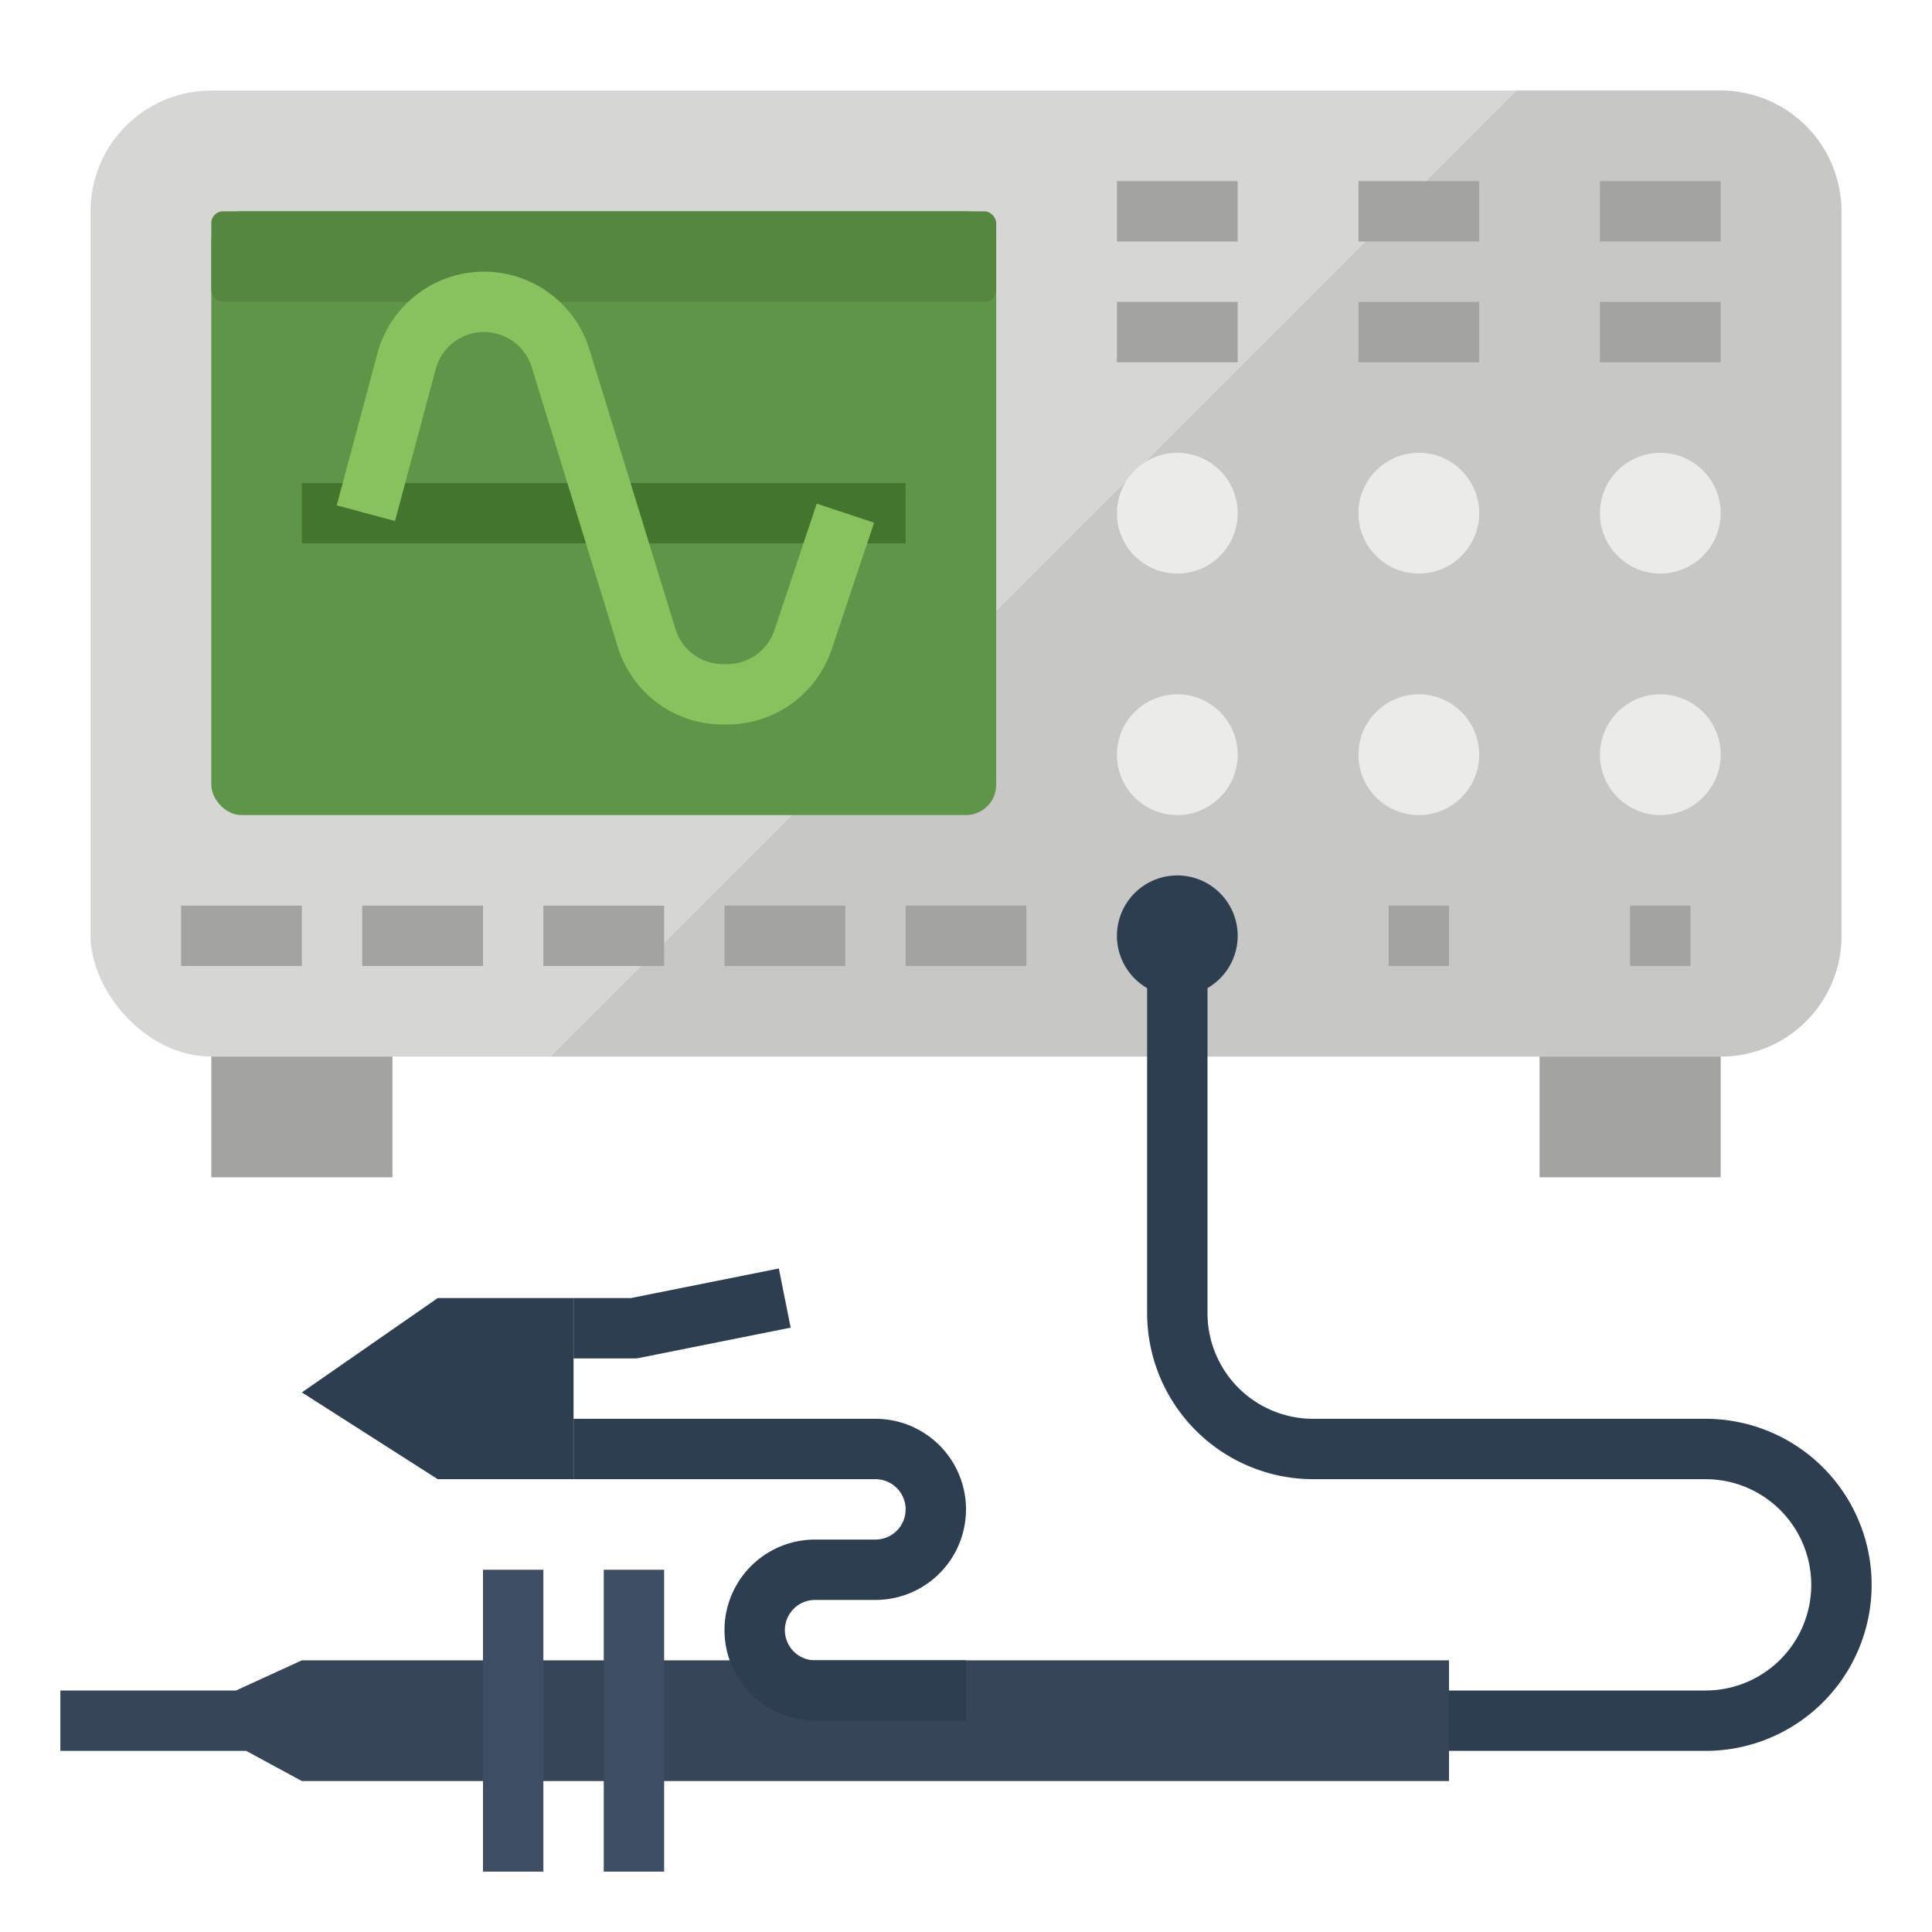 <svg xmlns="http://www.w3.org/2000/svg" viewBox="0 0 64 64"><title>wave-frequency-hertz-calculate</title><g id="flat"><rect x="3" y="3" width="58" height="32" rx="4" ry="4" style="fill:#d6d6d4"/><path d="M57,3H50.25l-32,32H57a4,4,0,0,0,4-4V7A4,4,0,0,0,57,3Z" style="fill:#c7c7c5"/><rect x="7" y="7" width="26" height="20" rx="1" ry="1" style="fill:#5f9548"/><rect x="7" y="7" width="26" height="3" rx="0.387" ry="0.387" style="fill:#568741"/><circle cx="55" cy="17" r="2" style="fill:#ebebe9"/><circle cx="47" cy="17" r="2" style="fill:#ebebe9"/><circle cx="39" cy="17" r="2" style="fill:#ebebe9"/><circle cx="55" cy="25" r="2" style="fill:#ebebe9"/><circle cx="47" cy="25" r="2" style="fill:#ebebe9"/><circle cx="39" cy="25" r="2" style="fill:#ebebe9"/><rect x="6" y="30" width="4" height="2" style="fill:#a3a3a1"/><rect x="12" y="30" width="4" height="2" style="fill:#a3a3a1"/><rect x="18" y="30" width="4" height="2" style="fill:#a3a3a1"/><rect x="24" y="30" width="4" height="2" style="fill:#a3a3a1"/><rect x="30" y="30" width="4" height="2" style="fill:#a3a3a1"/><rect x="46" y="30" width="2" height="2" style="fill:#a3a3a1"/><rect x="54" y="30" width="2" height="2" style="fill:#a3a3a1"/><rect x="7" y="35" width="6" height="4" style="fill:#a3a3a1"/><rect x="51" y="35" width="6" height="4" style="fill:#a3a3a1"/><rect x="37" y="10" width="4" height="2" style="fill:#a3a3a1"/><rect x="45" y="10" width="4" height="2" style="fill:#a3a3a1"/><rect x="53" y="10" width="4" height="2" style="fill:#a3a3a1"/><rect x="37" y="6" width="4" height="2" style="fill:#a3a3a1"/><rect x="45" y="6" width="4" height="2" style="fill:#a3a3a1"/><rect x="53" y="6" width="4" height="2" style="fill:#a3a3a1"/><rect x="10" y="16" width="20" height="2" style="fill:#43752e"/><path d="M24.086,24h-.124a3.638,3.638,0,0,1-3.5-2.581l-2.846-9.25a1.656,1.656,0,0,0-3.183.059l-1.347,5.031-1.932-.518,1.348-5.031a3.656,3.656,0,0,1,7.026-.129l2.846,9.25A1.648,1.648,0,0,0,23.962,22h.124a1.651,1.651,0,0,0,1.57-1.133l1.4-4.183,1.9.632L27.554,21.5A3.65,3.65,0,0,1,24.086,24Z" style="fill:#88c25e"/><polygon points="10 55 7.818 56 2 56 2 58 8.154 58 10 59 48 59 48 55 10 55" style="fill:#374559"/><rect x="16" y="52" width="2" height="10" style="fill:#3d4d63"/><rect x="20" y="52" width="2" height="10" style="fill:#3d4d63"/><polygon points="19 49 14.5 49 10 46.125 14.5 43 19 43 19 49" style="fill:#2e3e51"/><path d="M21,45H19V43h1.9l4.9-.98.392,1.96-5,1A1,1,0,0,1,21,45Z" style="fill:#2e3e51"/><path d="M32,57H27a3,3,0,0,1,0-6h2a1,1,0,0,0,0-2H19V47H29a3,3,0,0,1,0,6H27a1,1,0,0,0,0,2h5Z" style="fill:#2e3e51"/><path d="M39,33a2,2,0,1,1,2-2A2,2,0,0,1,39,33Zm0-2v0Z" style="fill:#2e3e51"/><path d="M56.5,58H48V56h8.5a3.5,3.5,0,0,0,0-7h-13A5.507,5.507,0,0,1,38,43.5V31h2V43.5A3.5,3.5,0,0,0,43.5,47h13a5.5,5.5,0,0,1,0,11Z" style="fill:#2e3e51"/></g></svg>